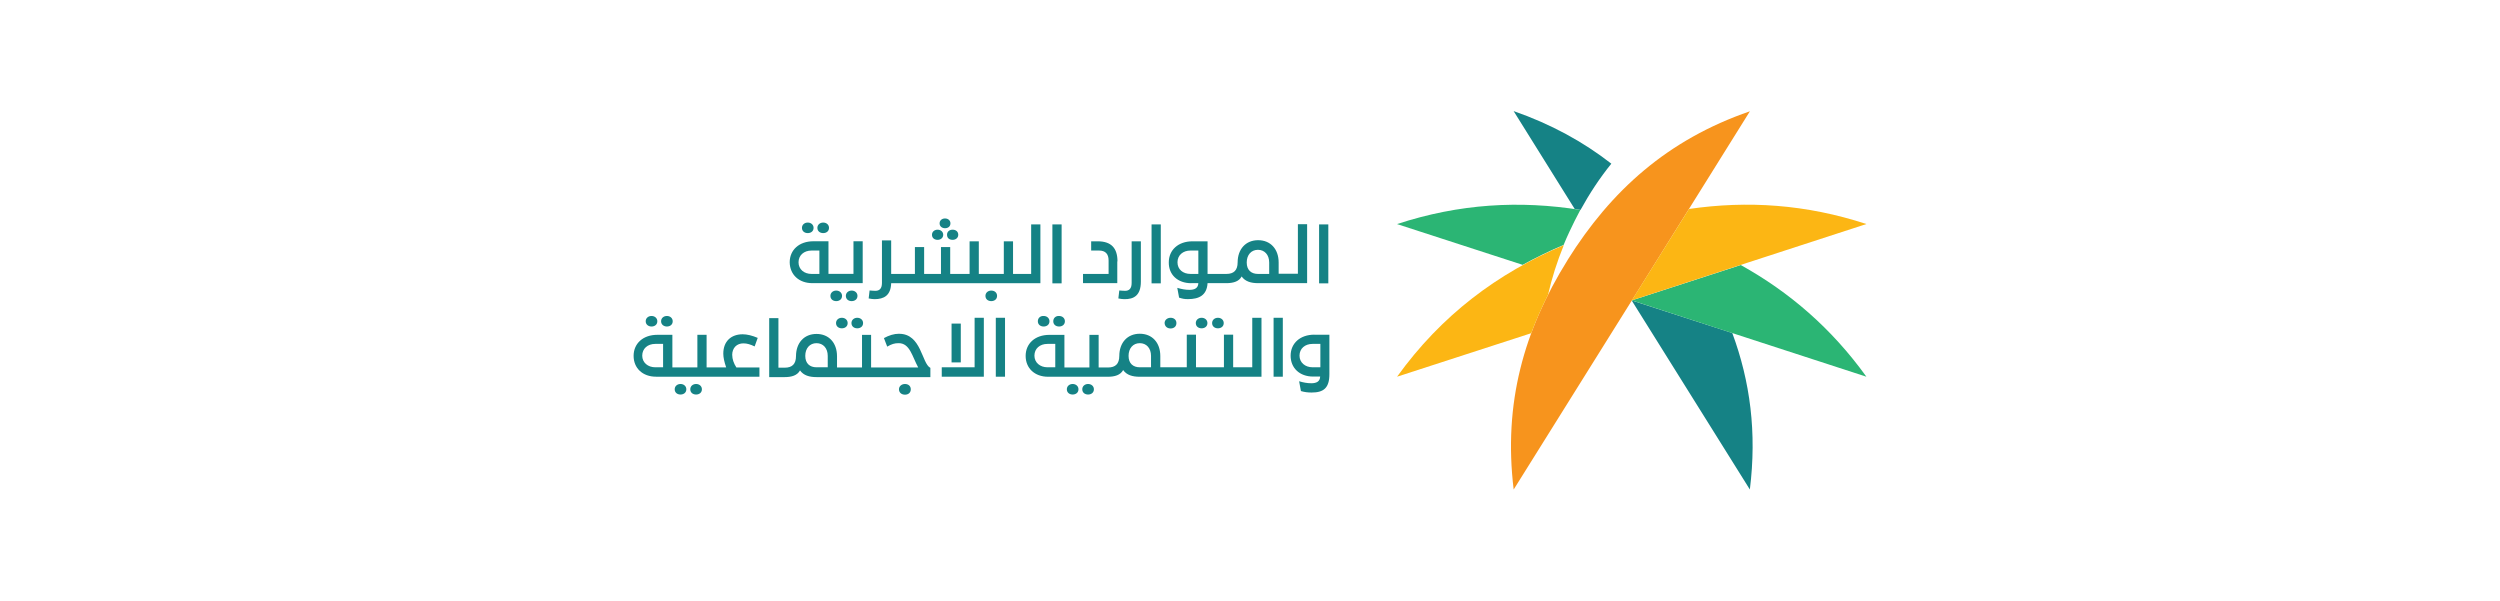 <?xml version="1.0" encoding="UTF-8"?>
<svg id="Layer_1" data-name="Layer 1" xmlns="http://www.w3.org/2000/svg" viewBox="0 0 512 123">
  <defs>
    <style>
      .cls-1 {
        fill: #2bb574;
      }

      .cls-1, .cls-2, .cls-3, .cls-4 {
        stroke-width: 0px;
      }

      .cls-2 {
        fill: #f7941d;
      }

      .cls-3 {
        fill: #158285;
      }

      .cls-4 {
        fill: #fcb614;
      }
    </style>
  </defs>
  <g>
    <g>
      <path class="cls-3" d="m133.43,66.87c.63,0,1.19-.37,1.19-1.08,0-.63-.52-1.08-1.19-1.08s-1.19.45-1.19,1.08c0,.71.59,1.08,1.19,1.08Z"/>
      <path class="cls-3" d="m136.58,66.87c.63,0,1.19-.37,1.19-1.08,0-.63-.52-1.08-1.19-1.08s-1.19.45-1.19,1.08c0,.71.59,1.08,1.19,1.08Z"/>
      <path class="cls-3" d="m139.37,78.64c-.67,0-1.19.45-1.19,1.08,0,.71.56,1.08,1.19,1.08s1.19-.37,1.19-1.08c0-.63-.52-1.08-1.19-1.08Z"/>
      <path class="cls-3" d="m142.56,78.64c-.67,0-1.19.45-1.19,1.08,0,.71.56,1.08,1.19,1.08s1.19-.37,1.19-1.08c0-.63-.52-1.08-1.19-1.08Z"/>
      <path class="cls-3" d="m149.95,72.73c0-1.52.97-2.41,2.3-2.41.74,0,1.45.22,2.3.63l.63-1.75c-1.11-.48-2.19-.74-3.08-.74-2.34,0-3.97,1.41-3.97,3.97,0,.74.19,1.67.59,2.82h-4.01v-6.68h-1.89v6.68h-5.12v-6.68h-3.08c-2.93,0-4.86,1.78-4.86,4.31h0c0,2.53,1.86,4.27,4.6,4.27h21.17v-1.89h-4.72c-.56-.85-.85-1.75-.85-2.53Zm-14.15,2.49h-1.6c-1.52,0-2.67-.97-2.67-2.38h0c0-1.45,1.11-2.41,2.67-2.41h1.6v4.79Z"/>
      <path class="cls-3" d="m172.41,67.24c.63,0,1.19-.37,1.19-1.08,0-.63-.52-1.08-1.19-1.08s-1.19.45-1.19,1.08c0,.71.56,1.08,1.19,1.08Z"/>
      <path class="cls-3" d="m175.57,67.24c.63,0,1.19-.37,1.19-1.08,0-.63-.52-1.08-1.19-1.08s-1.19.45-1.19,1.08c0,.71.56,1.08,1.19,1.08Z"/>
      <path class="cls-3" d="m184.15,68.35c-1.08,0-2.08.33-3.12.89l.67,1.75c.89-.52,1.49-.71,2.34-.71,2.3,0,2.75,2.67,4.01,4.98h-9.65v-6.68h-1.86v6.68h-5.12v-2.3c0-2.75-1.67-4.57-4.2-4.57h0c-2.53,0-4.2,1.82-4.2,4.57v-.04c0,1.63-.78,2.38-2.3,2.38h-1.3v-10.14h-1.89v12.07h3.19c1.37,0,2.56-.33,3.12-1.37.74,1.04,1.93,1.37,3.38,1.37h23.32v-1.89c-1.78-.89-1.82-6.98-6.39-6.98Zm-14.63,6.87h-2.3c-1.37,0-2.3-.78-2.3-2.34h0c0-1.56.93-2.6,2.3-2.6h0c1.37,0,2.3,1.04,2.3,2.6v2.34Z"/>
      <path class="cls-3" d="m185.34,78.64c-.67,0-1.23.45-1.23,1.08,0,.74.59,1.11,1.23,1.11s1.19-.37,1.19-1.11c0-.67-.52-1.08-1.19-1.08Z"/>
      <polygon class="cls-3" points="199.6 75.22 192.87 75.22 192.87 77.15 201.49 77.15 201.49 65.08 199.6 65.08 199.6 75.22"/>
      <rect class="cls-3" x="194.88" y="66.27" width="1.89" height="7.95"/>
      <rect class="cls-3" x="203.94" y="65.08" width="1.89" height="12.07"/>
    </g>
    <g>
      <path class="cls-3" d="m212.55,65.79c0,.71.56,1.08,1.19,1.08s1.19-.37,1.19-1.08c0-.63-.52-1.08-1.19-1.08-.67-.04-1.19.41-1.19,1.08Z"/>
      <path class="cls-3" d="m215.71,65.79c0,.71.56,1.08,1.19,1.08s1.19-.37,1.19-1.08c0-.63-.52-1.08-1.19-1.08-.67-.04-1.19.41-1.19,1.08Z"/>
      <path class="cls-3" d="m219.68,78.64c-.67,0-1.19.45-1.19,1.08,0,.71.56,1.08,1.19,1.08s1.19-.37,1.19-1.08c0-.63-.52-1.08-1.19-1.08Z"/>
      <path class="cls-3" d="m222.84,78.64c-.67,0-1.19.45-1.19,1.08,0,.71.56,1.08,1.19,1.08s1.19-.37,1.19-1.08c0-.63-.52-1.08-1.19-1.08Z"/>
      <path class="cls-3" d="m239.74,67.27c.63,0,1.19-.37,1.19-1.11,0-.67-.52-1.08-1.19-1.08s-1.23.45-1.23,1.08c.04.74.59,1.11,1.23,1.11Z"/>
      <path class="cls-3" d="m246.09,65.08c-.67,0-1.19.45-1.19,1.08,0,.71.56,1.08,1.19,1.08s1.19-.37,1.19-1.08c0-.63-.52-1.08-1.19-1.08Z"/>
      <path class="cls-3" d="m248.24,66.16c0,.71.56,1.08,1.19,1.08s1.19-.37,1.19-1.08c0-.63-.52-1.08-1.19-1.08s-1.19.45-1.19,1.08Z"/>
      <path class="cls-3" d="m256.52,75.22h-3.97v-6.68h-1.89v6.68h-5.72v-6.68h-1.89v6.68h-5.42v-2.3c0-2.75-1.67-4.57-4.2-4.57h0c-2.53,0-4.2,1.82-4.2,4.57v-.04c0,1.63-.78,2.38-2.3,2.38h-1.93v-6.68h-1.89v6.68h-5.12v-6.68h-3.08c-2.93,0-4.86,1.78-4.86,4.31h0c0,2.53,1.86,4.27,4.6,4.27h12.25c1.37,0,2.56-.33,3.12-1.37.74,1.04,1.93,1.37,3.38,1.37h24.95v-12.07h-1.89v10.14h.07Zm-40.4,0h-1.6c-1.52,0-2.67-.97-2.67-2.38h0c0-1.45,1.11-2.41,2.67-2.41h1.6v4.79Zm19.61,0h-2.3c-1.37,0-2.3-.78-2.3-2.34h0c0-1.56.93-2.6,2.3-2.6h0c1.37,0,2.3,1.04,2.3,2.6v2.34Z"/>
      <rect class="cls-3" x="260.83" y="65.08" width="1.89" height="12.07"/>
      <path class="cls-3" d="m269.18,68.54c-2.93,0-4.86,1.78-4.86,4.31h0c0,2.53,1.86,4.27,4.6,4.27h1.45c-.04,1.04-.78,1.37-1.82,1.37-.82,0-1.63-.15-2.49-.41l.37,2.01c.74.22,1.41.3,2.19.3,2.41,0,3.64-.89,3.64-3.75v-8.09h-3.08Zm1.23,4.27h0v2.41h-1.6c-1.52,0-2.67-.97-2.67-2.38h0c0-1.45,1.11-2.41,2.67-2.41h1.6v2.38Z"/>
    </g>
    <g>
      <path class="cls-3" d="m228.86,53.54c0-2.71-1.26-4.12-4.05-4.12h-1.34v1.89h1.6c1.3,0,1.97.67,1.97,2.04v2.75h-5.24v1.89h7.02v-4.46h.04Z"/>
      <path class="cls-3" d="m233.65,57.66v-8.24h-1.89v8.54c0,1.19-.56,1.6-1.34,1.6-.37,0-.71-.04-1.19-.07l-.19,1.63c.37.07.78.15,1.19.15,2.01.04,3.42-.78,3.42-3.6Z"/>
      <rect class="cls-3" x="235.84" y="45.96" width="1.89" height="12.07"/>
      <path class="cls-3" d="m243.97,57.99h1.45c-.04,1.04-.78,1.37-1.82,1.37-.82,0-1.63-.15-2.49-.41l.37,2.01c.74.22,1.04.3,1.82.3,2.27,0,3.86-.78,4.01-3.27h4.05c1.3-.04,2.41-.37,2.93-1.37.74,1.04,1.93,1.37,3.38,1.37h10.03v-12.07h-1.89v10.14h-3.94v-2.3c0-2.75-1.67-4.57-4.2-4.57h0c-2.53,0-4.2,1.82-4.2,4.57v-.04c0,1.63-.78,2.38-2.3,2.38h-3.86v-6.68h-3.08c-2.93,0-4.86,1.78-4.86,4.31h0c-.04,2.53,1.82,4.27,4.6,4.27Zm11.36-4.23c0-1.56.93-2.6,2.3-2.6h0c1.37,0,2.3,1.04,2.3,2.6v2.34h-2.3c-1.37,0-2.3-.78-2.3-2.34h0Zm-14.18-.04c0-1.45,1.11-2.41,2.67-2.41h1.6v2.38h0v2.41h-1.6c-1.56,0-2.67-.93-2.67-2.38h0Z"/>
      <rect class="cls-3" x="270.15" y="45.96" width="1.89" height="12.07"/>
    </g>
    <g>
      <path class="cls-3" d="m168.59,47.74c.63,0,1.19-.37,1.19-1.08,0-.63-.52-1.08-1.19-1.08s-1.19.45-1.19,1.08c0,.71.56,1.08,1.19,1.08Z"/>
      <path class="cls-3" d="m165.43,47.74c.63,0,1.19-.37,1.19-1.08,0-.63-.52-1.08-1.19-1.08s-1.19.45-1.19,1.08c0,.71.56,1.08,1.19,1.08Z"/>
      <path class="cls-3" d="m166.36,57.99h10.32v-8.58h-1.89v6.68h-5.12v-6.68h-3.08c-2.93,0-4.86,1.78-4.86,4.31h0c.04,2.53,1.89,4.27,4.64,4.27Zm-2.82-4.27c0-1.45,1.11-2.41,2.67-2.41h1.6v4.79h-1.6c-1.52,0-2.67-.93-2.67-2.38h0Z"/>
      <path class="cls-3" d="m193.54,46.74c.59,0,1.11-.33,1.11-1,0-.59-.48-1-1.11-1s-1.11.41-1.11,1c0,.67.56,1,1.11,1Z"/>
      <path class="cls-3" d="m192.02,49.12c.59,0,1.15-.37,1.15-1.04,0-.63-.52-1.04-1.15-1.04s-1.15.41-1.15,1.04c0,.71.56,1.04,1.15,1.04Z"/>
      <path class="cls-3" d="m193.95,48.08c0,.71.52,1.04,1.15,1.04.59,0,1.15-.37,1.15-1.04,0-.63-.48-1.04-1.15-1.04s-1.15.41-1.15,1.04Z"/>
      <path class="cls-3" d="m213.07,45.96h-1.89v10.14h-3.71v-6.68h-1.89v6.68h-5.12v-6.68h-1.89v6.68h-3.97v-5.5h-1.89v5.5h-3.45v-5.5h-1.89v5.5h-4.86v-6.87h-1.89v8.73c0,1.19-.56,1.6-1.34,1.6-.37,0-.71-.04-1.19-.07l-.19,1.63c.37.07.78.15,1.19.15,1.93,0,3.34-.74,3.42-3.27h30.56v-12.03h.04Z"/>
      <rect class="cls-3" x="215.53" y="45.96" width="1.89" height="12.07"/>
      <path class="cls-3" d="m172.45,60.59c0-.63-.52-1.08-1.19-1.08s-1.19.45-1.19,1.08c0,.71.56,1.08,1.19,1.08s1.19-.37,1.19-1.08Z"/>
      <path class="cls-3" d="m175.61,60.59c0-.63-.52-1.08-1.19-1.08s-1.19.45-1.19,1.08c0,.71.56,1.08,1.19,1.08s1.19-.37,1.19-1.08Z"/>
      <path class="cls-3" d="m203.01,59.51c-.67,0-1.19.45-1.19,1.08,0,.71.56,1.08,1.19,1.08s1.19-.37,1.19-1.08c0-.63-.48-1.08-1.19-1.08Z"/>
    </g>
  </g>
  <g>
    <path class="cls-3" d="m322.5,42.8c.41.07.78.15,1.19.19,1.86-3.38,3.94-6.54,6.31-9.47-5.76-4.49-12.33-8.09-20.01-10.77l12.51,20.05Zm32.27,25.4l-20.61-6.68,24.21,38.73c1.45-11.66.07-22.13-3.6-32.05Z"/>
    <path class="cls-2" d="m321.02,53.28c8.91-14.26,20.53-24.69,37.36-30.49l-24.17,38.73-24.21,38.73c-2.15-17.68,2.12-32.68,11.03-46.97Z"/>
    <path class="cls-1" d="m286.11,45.89l25.73,8.35c2.71-1.49,5.5-2.86,8.39-4.08.37-.93.78-1.82,1.19-2.71.71-1.52,1.45-3.01,2.23-4.46-12.4-1.97-24.73-1.3-37.54,2.9Zm70.4,8.39l-22.32,7.24,48.05,15.63c-7.17-9.95-15.78-17.34-25.73-22.87Z"/>
    <path class="cls-4" d="m286.11,77.15l27.48-8.91c1-2.67,2.15-5.27,3.45-7.87.78-3.42,1.86-6.83,3.23-10.17-13.63,5.79-25.03,14.3-34.16,26.96Zm59.78-34.35l-11.7,18.71,48.05-15.63c-12.37-4.05-24.36-4.83-36.35-3.08Z"/>
  </g>
</svg>